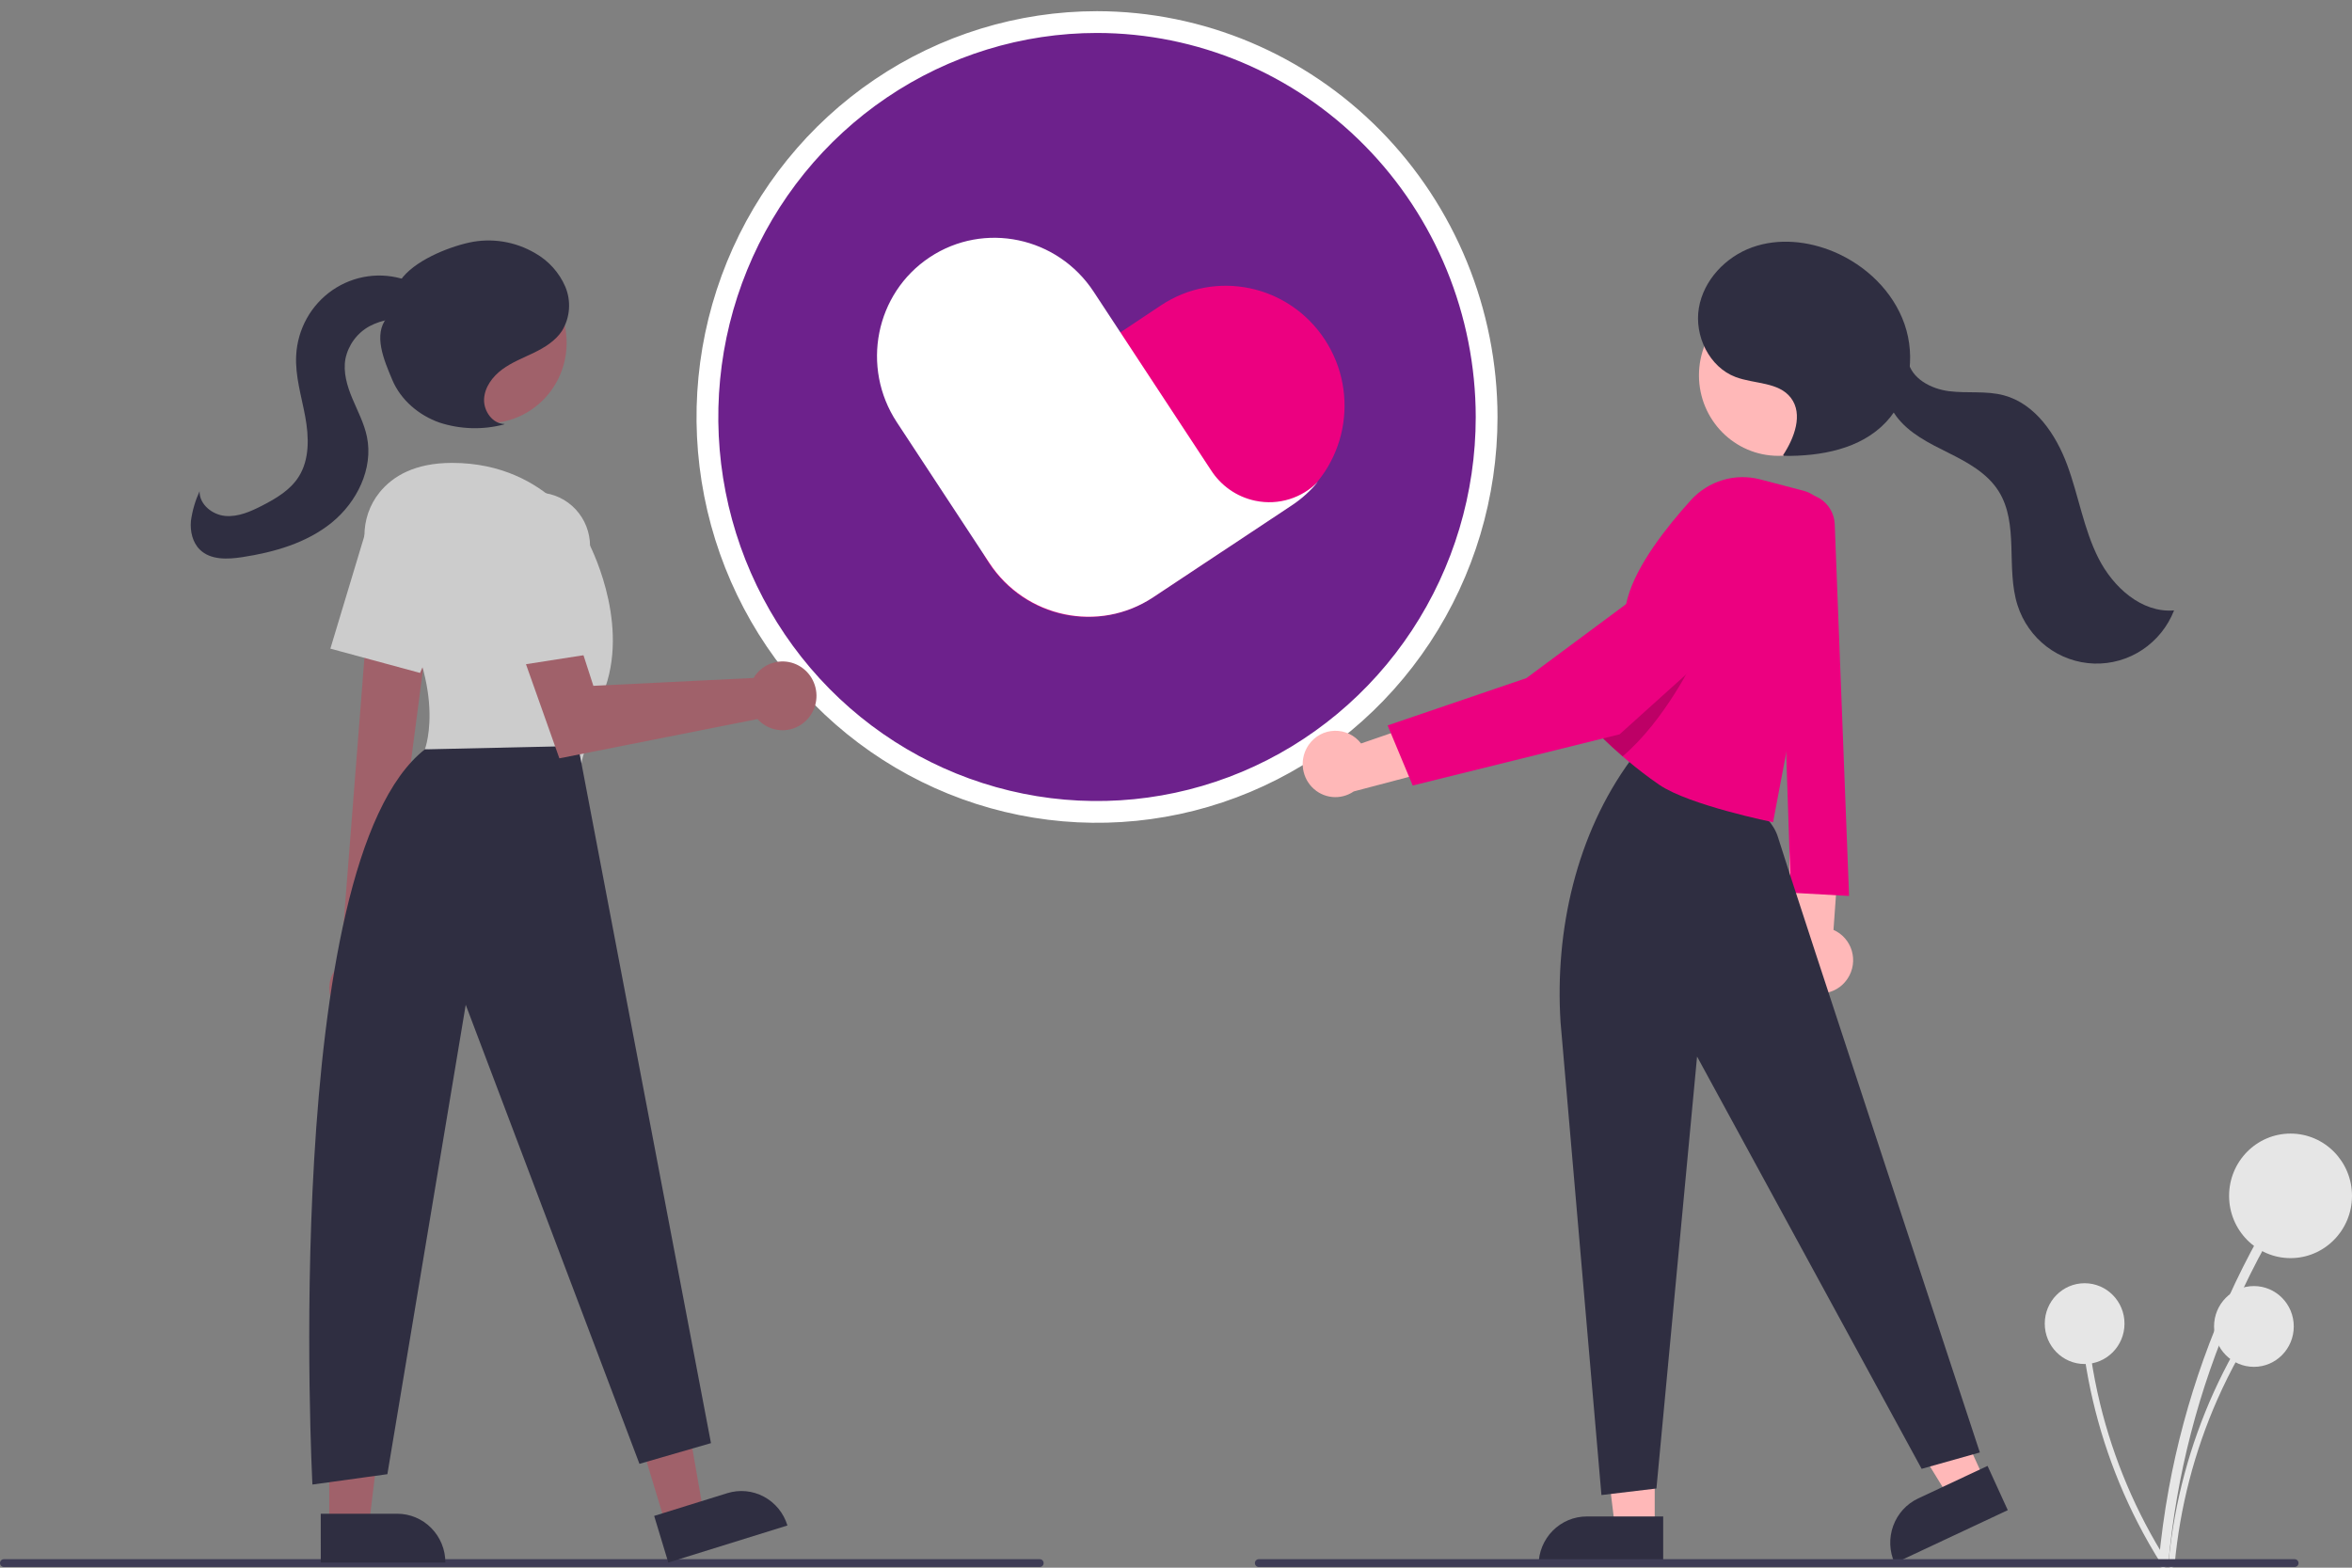 <svg width="216" height="144" viewBox="0 0 216 144" fill="none" xmlns="http://www.w3.org/2000/svg">
<rect x="0" y="0" width="216" height="144" fill="#808080" stroke="none"/>
<g clip-path="url(#clip0)">
<path d="M80.874 8.137C86.757 4.153 93.673 2.027 100.746 2.027C110.228 2.038 119.322 5.861 126.031 12.66C132.74 19.46 136.516 28.682 136.527 38.304C136.527 45.481 134.427 52.496 130.494 58.462C126.561 64.428 120.972 69.076 114.435 71.82C107.899 74.563 100.707 75.281 93.769 73.882C86.831 72.484 80.456 69.031 75.451 63.959C70.446 58.886 67.036 52.422 65.655 45.383C64.273 38.343 64.982 31.047 67.692 24.417C70.402 17.787 74.99 12.122 80.874 8.137Z" fill="#6D218C" stroke="white" stroke-width="2"/>
<path d="M120.201 68.398C120.471 68.013 120.826 67.698 121.238 67.477C121.65 67.255 122.107 67.135 122.572 67.125C123.038 67.114 123.5 67.215 123.921 67.417C124.341 67.62 124.71 67.919 124.996 68.292L135.045 64.83L133.652 70.239L124.323 72.697C123.738 73.098 123.034 73.278 122.332 73.205C121.63 73.132 120.976 72.811 120.484 72.298C119.992 71.785 119.695 71.113 119.643 70.4C119.591 69.687 119.789 68.978 120.201 68.398Z" fill="#FFB8B8"/>
<path d="M199.136 143.567C199.876 135.484 201.922 127.579 205.19 120.167C206.101 118.104 207.104 116.087 208.198 114.116C208.48 113.608 207.71 113.152 207.429 113.66C203.449 120.841 200.661 128.637 199.176 136.735C198.763 138.997 198.452 141.274 198.244 143.567C198.192 144.146 199.083 144.142 199.136 143.567Z" fill="#E6E6E6"/>
<path d="M210.356 115.564C213.473 115.564 216 113.003 216 109.845C216 106.686 213.473 104.125 210.356 104.125C207.24 104.125 204.713 106.686 204.713 109.845C204.713 113.003 207.24 115.564 210.356 115.564Z" fill="#E6E6E6"/>
<path d="M199.712 143.72C200.193 138.476 201.52 133.347 203.64 128.539C204.231 127.201 204.882 125.892 205.592 124.613C205.627 124.546 205.636 124.468 205.616 124.395C205.596 124.321 205.548 124.259 205.483 124.221C205.419 124.182 205.342 124.171 205.269 124.189C205.196 124.207 205.133 124.253 205.093 124.317C202.511 128.976 200.702 134.034 199.739 139.287C199.471 140.755 199.269 142.232 199.134 143.72C199.1 144.095 199.678 144.093 199.712 143.72H199.712Z" fill="#E6E6E6"/>
<path d="M206.992 125.552C209.014 125.552 210.653 123.891 210.653 121.841C210.653 119.792 209.014 118.131 206.992 118.131C204.97 118.131 203.331 119.792 203.331 121.841C203.331 123.891 204.97 125.552 206.992 125.552Z" fill="#E6E6E6"/>
<path d="M198.983 143.369C196.18 138.935 194.113 134.064 192.867 128.951C192.521 127.527 192.24 126.09 192.024 124.639C192.011 124.564 191.97 124.497 191.91 124.452C191.85 124.407 191.774 124.387 191.7 124.397C191.626 124.407 191.558 124.446 191.512 124.506C191.465 124.565 191.443 124.641 191.451 124.717C192.242 130 193.885 135.115 196.314 139.858C196.993 141.182 197.731 142.472 198.528 143.729C198.728 144.047 199.183 143.684 198.983 143.369V143.369Z" fill="#E6E6E6"/>
<path d="M191.445 125.292C193.467 125.292 195.107 123.631 195.107 121.582C195.107 119.532 193.467 117.871 191.445 117.871C189.423 117.871 187.784 119.532 187.784 121.582C187.784 123.631 189.423 125.292 191.445 125.292Z" fill="#E6E6E6"/>
<path d="M169.693 89.865C169.934 89.495 170.091 89.077 170.155 88.639C170.219 88.201 170.187 87.754 170.062 87.33C169.937 86.906 169.721 86.515 169.431 86.185C169.141 85.854 168.782 85.592 168.381 85.417L169.151 74.689L164.338 77.419L164.345 87.189C164.1 87.891 164.117 88.661 164.394 89.351C164.671 90.041 165.188 90.605 165.847 90.934C166.506 91.264 167.262 91.337 167.971 91.14C168.68 90.943 169.292 90.489 169.693 89.864V89.865Z" fill="#FFB8B8"/>
<path d="M168.496 48.158L169.812 82.3L164.465 81.999L163.277 46.177L164.405 45.639C164.834 45.435 165.306 45.341 165.78 45.366C166.253 45.392 166.713 45.536 167.118 45.785C167.523 46.035 167.861 46.382 168.101 46.796C168.342 47.21 168.477 47.678 168.496 48.158Z" fill="#EC0080"/>
<path d="M151.963 140.35L148.321 140.349L146.589 126.114L151.963 126.115L151.963 140.35Z" fill="#FFB8B8"/>
<path d="M145.72 139.295H152.742V143.776H141.298C141.298 143.188 141.412 142.605 141.634 142.061C141.857 141.518 142.182 141.024 142.593 140.607C143.004 140.191 143.491 139.861 144.027 139.636C144.564 139.411 145.139 139.295 145.72 139.295Z" fill="#2F2E41"/>
<path d="M182.259 135.939L178.955 137.49L171.481 125.31L176.359 123.021L182.259 135.939Z" fill="#FFB8B8"/>
<path d="M176.157 137.64L182.53 134.65L184.388 138.716L174.002 143.589C173.509 142.511 173.46 141.278 173.864 140.162C174.268 139.046 175.093 138.139 176.157 137.64Z" fill="#2F2E41"/>
<path d="M143.316 93.893L147.071 137.328L152.121 136.726L155.853 97.051L176.477 134.92L181.823 133.415C181.823 133.415 164.615 81.247 163.278 76.882C161.813 72.097 150.209 70.259 150.209 70.259L149.764 69.808C144.778 76.61 142.78 85.437 143.316 93.893Z" fill="#2F2E41"/>
<path d="M163.323 41.871C167.352 41.871 170.618 38.561 170.618 34.478C170.618 30.394 167.352 27.084 163.323 27.084C159.294 27.084 156.027 30.394 156.027 34.478C156.027 38.561 159.294 41.871 163.323 41.871Z" fill="#FFB8B8"/>
<path d="M167.903 48.744L162.832 75.526C162.832 75.526 155.127 73.967 152.383 72.088C151.296 71.342 150.31 70.571 149.478 69.873C149.315 69.737 149.16 69.602 149.009 69.472C147.636 68.284 146.793 67.398 146.793 67.398C146.793 67.398 147.232 65.216 147.77 62.633C148.37 59.74 149.098 56.342 149.469 54.954C150.286 51.91 153.09 48.364 155.276 45.95C156.067 45.075 157.079 44.434 158.203 44.097C159.326 43.759 160.519 43.738 161.653 44.036L165.609 45.071C166.381 45.273 167.048 45.765 167.474 46.447C167.9 47.13 168.053 47.951 167.903 48.744Z" fill="#EC0080"/>
<path opacity="0.2" d="M155.641 60.442C155.641 60.442 152.915 66.185 149.009 69.473C147.636 68.284 146.793 67.399 146.793 67.399C146.793 67.399 147.232 65.216 147.77 62.633C151.043 60.881 154.418 59.777 155.641 60.442Z" fill="black"/>
<path d="M160.477 49.928C160.208 49.789 159.926 49.676 159.636 49.59C159.044 49.425 158.421 49.412 157.822 49.552C157.224 49.692 156.669 49.98 156.207 50.391L140.18 62.288L127.434 66.633L129.737 72.154L148.739 67.451L161.342 56.1C161.776 55.679 162.104 55.159 162.3 54.583C162.496 54.007 162.555 53.393 162.47 52.79C162.386 52.187 162.161 51.613 161.814 51.115C161.468 50.618 161.009 50.211 160.477 49.928Z" fill="#EC0080"/>
<path d="M163.754 41.803C164.792 40.228 165.612 38.044 164.469 36.545C163.34 35.066 161.114 35.284 159.386 34.629C156.979 33.718 155.583 30.852 156.019 28.285C156.454 25.718 158.487 23.591 160.909 22.72C163.331 21.849 166.062 22.133 168.433 23.135C171.353 24.369 173.857 26.757 174.908 29.781C175.958 32.805 175.396 36.436 173.218 38.76C170.882 41.252 167.216 41.916 163.825 41.876" fill="#2F2E41"/>
<path d="M175.21 33.085C175.507 34.768 177.329 35.724 179.003 35.934C180.678 36.144 182.409 35.875 184.039 36.316C186.913 37.094 188.808 39.895 189.851 42.718C190.894 45.541 191.357 48.587 192.712 51.27C194.068 53.954 196.696 56.319 199.66 56.068C199.079 57.55 198.061 58.813 196.746 59.687C195.43 60.561 193.881 61.002 192.309 60.951C190.736 60.899 189.218 60.357 187.961 59.399C186.704 58.44 185.77 57.112 185.285 55.596C184.196 52.189 185.446 48.126 183.542 45.11C182.488 43.441 180.669 42.459 178.915 41.584C177.16 40.709 175.319 39.811 174.143 38.228C172.966 36.645 172.731 34.145 174.181 32.815" fill="#2F2E41"/>
<path d="M210.735 143.936H115.6C115.506 143.936 115.416 143.898 115.35 143.831C115.283 143.763 115.246 143.672 115.246 143.577C115.246 143.482 115.283 143.391 115.35 143.324C115.416 143.256 115.506 143.219 115.6 143.219H210.735C210.829 143.219 210.919 143.256 210.985 143.324C211.052 143.391 211.089 143.482 211.089 143.577C211.089 143.672 211.052 143.763 210.985 143.831C210.919 143.898 210.829 143.936 210.735 143.936Z" fill="#3F3D56"/>
<path d="M95.489 143.936H0.354C0.26 143.936 0.17 143.898 0.104 143.831C0.037 143.763 0 143.672 0 143.577C0 143.482 0.037 143.391 0.104 143.324C0.17 143.256 0.26 143.219 0.354 143.219H95.489C95.583 143.219 95.673 143.256 95.739 143.324C95.806 143.391 95.843 143.482 95.843 143.577C95.843 143.672 95.806 143.763 95.739 143.831C95.673 143.898 95.583 143.936 95.489 143.936Z" fill="#3F3D56"/>
<path d="M61.129 140.018L64.61 138.935L62.146 124.812L57.008 126.41L61.129 140.018Z" fill="#A0616A"/>
<path d="M72.315 140.124L61.374 143.527L60.077 139.243L66.791 137.155C67.912 136.806 69.124 136.923 70.16 137.48C71.196 138.037 71.971 138.988 72.315 140.124Z" fill="#2F2E41"/>
<path d="M30.238 140.099H33.879L35.612 125.864L30.237 125.865L30.238 140.099Z" fill="#A0616A"/>
<path d="M40.902 143.526L29.458 143.527L29.457 139.046L36.48 139.045C37.653 139.045 38.778 139.517 39.607 140.358C40.436 141.198 40.902 142.338 40.902 143.526Z" fill="#2F2E41"/>
<path d="M31.166 92.815C30.866 92.549 30.628 92.22 30.468 91.851C30.308 91.482 30.23 91.082 30.239 90.679C30.248 90.276 30.344 89.879 30.52 89.518C30.697 89.157 30.949 88.839 31.26 88.587L34.084 52.556L39.825 54.01L35.228 89.157C35.611 89.714 35.779 90.394 35.7 91.068C35.621 91.743 35.301 92.364 34.8 92.815C34.299 93.266 33.653 93.515 32.983 93.515C32.313 93.515 31.666 93.266 31.166 92.815Z" fill="#A0616A"/>
<path d="M44.742 38.881C48.772 38.881 52.038 35.571 52.038 31.487C52.038 27.404 48.772 24.094 44.742 24.094C40.714 24.094 37.447 27.404 37.447 31.487C37.447 35.571 40.714 38.881 44.742 38.881Z" fill="#A0616A"/>
<path d="M34.778 53.271C33.044 50.859 32.991 47.536 34.858 45.229C36.077 43.723 38.116 42.519 41.519 42.519C50.591 42.519 54.032 49.811 54.032 49.811C54.032 49.811 57.786 56.785 55.597 63.126C53.407 69.467 53.407 70.101 53.407 70.101L39.017 68.833C39.017 68.833 41.444 62.546 34.778 53.271Z" fill="#CCCCCC"/>
<path d="M30.34 59.582L33.44 49.303C33.648 48.615 34.002 47.981 34.478 47.447C34.953 46.913 35.539 46.491 36.194 46.211C36.848 45.932 37.555 45.801 38.264 45.829C38.974 45.857 39.669 46.042 40.3 46.372C41.395 46.947 42.234 47.922 42.645 49.1C43.057 50.278 43.011 51.571 42.517 52.716L38.576 61.812L30.34 59.582Z" fill="#CCCCCC"/>
<path d="M53.094 68.516L65.294 132.559L58.725 134.461L42.771 92.294L35.576 135.412L28.693 136.363C28.693 136.363 25.674 79.313 39.017 68.833L53.094 68.516Z" fill="#2F2E41"/>
<path d="M69.492 61.868C69.386 61.996 69.29 62.132 69.206 62.274L54.493 62.997L51.66 54.231L46.74 56.601L51.37 69.657L69.567 66.05C69.994 66.524 70.554 66.853 71.171 66.996C71.788 67.139 72.433 67.089 73.021 66.851C73.609 66.613 74.112 66.199 74.462 65.665C74.812 65.13 74.994 64.501 74.983 63.859C74.971 63.218 74.767 62.595 74.398 62.074C74.029 61.553 73.512 61.158 72.916 60.941C72.32 60.725 71.673 60.698 71.061 60.864C70.45 61.029 69.902 61.38 69.492 61.868V61.868Z" fill="#A0616A"/>
<path d="M44.523 50.731C44.441 50.016 44.513 49.292 44.737 48.609C44.961 47.925 45.33 47.3 45.818 46.778C46.306 46.255 46.902 45.848 47.563 45.584C48.223 45.32 48.933 45.207 49.642 45.252C50.873 45.332 52.027 45.883 52.872 46.794C53.716 47.705 54.187 48.907 54.189 50.157V60.092L45.763 61.406L44.523 50.731Z" fill="#CCCCCC"/>
<path d="M46.346 38.948C45.251 38.943 44.407 37.775 44.456 36.666C44.505 35.558 45.239 34.583 46.125 33.929C47.01 33.276 48.048 32.878 49.035 32.398C50.022 31.918 51 31.318 51.61 30.396C51.978 29.793 52.198 29.109 52.251 28.401C52.304 27.694 52.188 26.984 51.914 26.331C51.347 25.026 50.373 23.945 49.142 23.253C47.31 22.177 45.148 21.831 43.077 22.282C41.031 22.737 37.982 23.996 36.783 25.737L35.533 29.186C34.26 30.738 35.246 33.043 36.029 34.9C36.812 36.756 38.479 38.153 40.36 38.816C42.268 39.438 44.311 39.5 46.253 38.995" fill="#2F2E41"/>
<path d="M39.68 27.461C39.143 26.588 38.212 26.033 37.249 25.707C36.133 25.33 34.947 25.218 33.782 25.382C32.617 25.545 31.506 25.979 30.533 26.648C29.561 27.319 28.754 28.207 28.176 29.245C27.598 30.283 27.264 31.442 27.2 32.632C27.098 34.532 27.685 36.391 28.03 38.262C28.375 40.134 28.444 42.2 27.426 43.8C26.65 45.019 25.357 45.786 24.081 46.441C23.017 46.987 21.867 47.499 20.679 47.391C19.491 47.282 18.298 46.328 18.329 45.12C17.932 45.987 17.663 46.908 17.533 47.854C17.449 48.804 17.68 49.829 18.358 50.491C19.342 51.454 20.901 51.384 22.253 51.176C25.181 50.726 28.146 49.883 30.459 48.009C32.772 46.135 34.306 43.05 33.697 40.113C33.443 38.886 32.845 37.766 32.362 36.612C31.878 35.458 31.501 34.196 31.723 32.962C31.855 32.327 32.122 31.729 32.507 31.209C32.891 30.69 33.383 30.263 33.949 29.957C35.092 29.355 36.4 29.154 37.668 29.386C38.5 29.524 39.538 29.739 40.031 29.047C40.162 28.827 40.228 28.575 40.223 28.319C40.218 28.062 40.142 27.813 40.003 27.599C39.719 27.176 39.356 26.812 38.936 26.527" fill="#2F2E41"/>
<path d="M105.874 54.872L118.628 46.378C123.622 43.053 124.982 36.254 121.666 31.193C118.35 26.132 111.613 24.725 106.619 28.05L93.865 36.544C88.871 39.869 87.511 46.668 90.828 51.729C94.144 56.791 100.88 58.197 105.874 54.872Z" fill="#EC0080"/>
<path d="M115.274 45.996C113.53 45.63 112.099 44.574 111.204 43.172L111.203 43.172L100.435 26.791C97.111 21.735 90.371 20.32 85.38 23.632L85.38 23.632C80.39 26.945 79.039 33.73 82.363 38.787L90.853 51.703C94.177 56.76 100.918 58.174 105.908 54.862L112.215 50.676L112.217 50.679L118.655 46.407C119.574 45.796 120.37 45.068 121.036 44.254C119.588 45.727 117.45 46.452 115.274 45.996Z" fill="white"/>
</g>
<defs>
<clipPath id="clip0">
<rect width="216" height="144" fill="white"/>
</clipPath>
</defs>
</svg>
